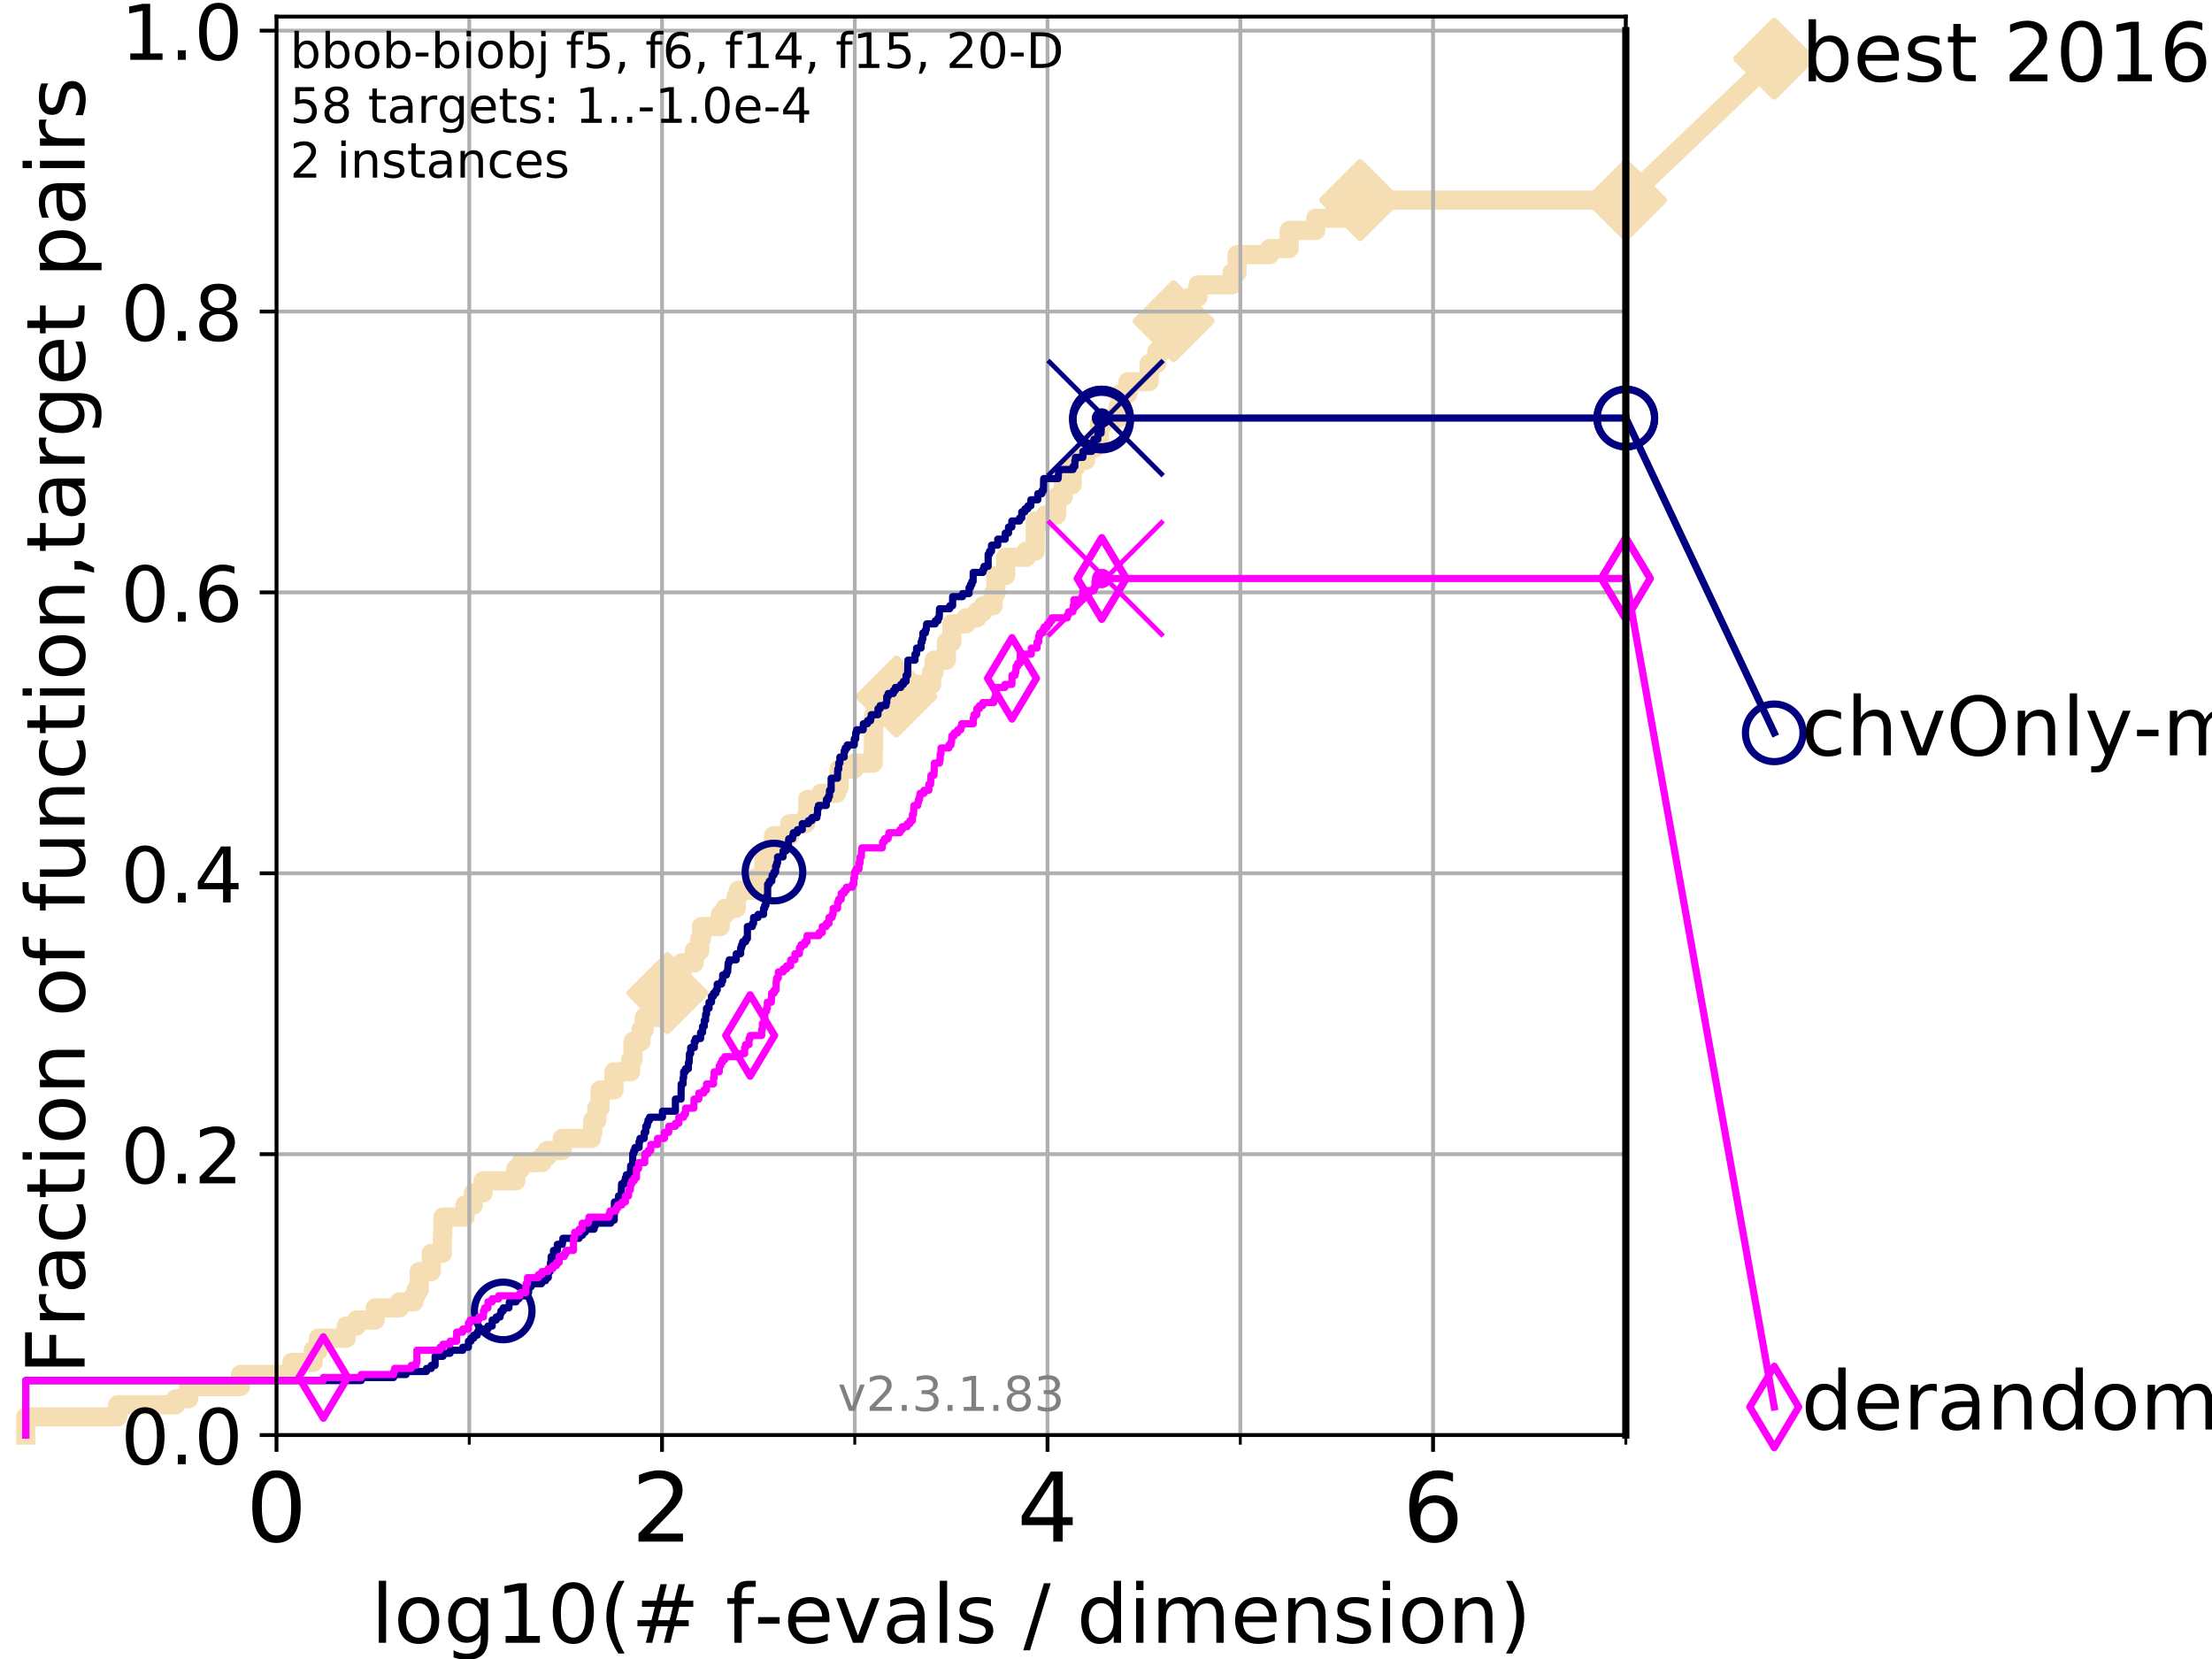 <?xml version="1.0" encoding="utf-8" standalone="no"?>
<!DOCTYPE svg PUBLIC "-//W3C//DTD SVG 1.1//EN"
  "http://www.w3.org/Graphics/SVG/1.1/DTD/svg11.dtd">
<!-- Created with matplotlib (https://matplotlib.org/) -->
<svg height="345.6pt" version="1.1" viewBox="0 0 460.8 345.6" width="460.8pt" xmlns="http://www.w3.org/2000/svg" xmlns:xlink="http://www.w3.org/1999/xlink">
 <defs>
  <style type="text/css">
*{stroke-linecap:butt;stroke-linejoin:round;}
  </style>
 </defs>
 <g id="figure_1">
  <g id="patch_1">
   <path d="M 0 345.6 
L 460.8 345.6 
L 460.8 0 
L 0 0 
z
" style="fill:#ffffff;"/>
  </g>
  <g id="axes_1">
   <g id="patch_2">
    <path d="M 57.6 298.944 
L 338.688 298.944 
L 338.688 3.456 
L 57.6 3.456 
z
" style="fill:#ffffff;"/>
   </g>
   <g id="line2d_1">
    <path d="M 5.357 298.944 
L 5.357 295.161 
L 24.516 295.161 
L 24.516 292.639 
L 36.604 292.639 
L 36.604 291.378 
L 39.292 291.378 
L 39.292 288.856 
L 50.087 288.856 
L 50.087 286.334 
L 60.78 286.334 
L 60.78 283.811 
L 65.243 283.811 
L 65.243 281.289 
L 66.333 281.289 
L 66.333 278.767 
L 72.125 278.767 
L 72.125 276.245 
L 74.263 276.245 
L 74.263 274.984 
L 78.155 274.984 
L 78.155 272.462 
L 83.239 272.462 
L 83.239 271.201 
L 86.183 271.201 
L 86.183 269.94 
L 86.684 269.94 
L 86.684 268.679 
L 87.33 268.679 
L 87.33 264.896 
L 89.836 264.896 
L 89.836 261.113 
L 92.147 261.113 
L 92.147 257.33 
L 92.267 257.33 
L 92.267 253.546 
L 96.861 253.546 
L 96.861 251.024 
L 98.606 251.024 
L 98.606 248.502 
L 100.642 248.502 
L 100.642 245.98 
L 107.465 245.98 
L 107.465 243.458 
L 108.484 243.458 
L 108.484 242.197 
L 112.914 242.197 
L 112.914 240.936 
L 113.977 240.936 
L 113.977 239.675 
L 117.145 239.675 
L 117.145 237.153 
L 123.233 237.153 
L 123.233 235.892 
L 123.474 235.892 
L 123.474 233.37 
L 124.331 233.37 
L 124.331 230.848 
L 125.002 230.848 
L 125.002 227.064 
L 127.892 227.064 
L 127.892 223.281 
L 131.364 223.281 
L 131.364 220.759 
L 131.864 220.759 
L 131.864 216.976 
L 133.544 216.976 
L 133.544 214.454 
L 134.214 214.454 
L 134.214 211.932 
L 138.753 211.932 
L 138.803 206.888 
L 139.042 206.888 
L 139.042 204.366 
L 142.045 204.366 
L 142.045 200.583 
L 144.624 200.583 
L 144.624 198.06 
L 145.788 198.06 
L 145.788 195.538 
L 146.145 195.538 
L 146.145 193.016 
L 150.051 193.016 
L 150.051 190.494 
L 151.015 190.494 
L 151.015 189.233 
L 153.373 189.233 
L 153.373 186.711 
L 153.82 186.711 
L 153.82 185.45 
L 157.364 185.45 
L 157.364 182.928 
L 159.124 182.928 
L 159.124 179.145 
L 160.535 179.145 
L 160.535 177.884 
L 161.135 177.884 
L 161.135 174.101 
L 164.488 174.101 
L 164.488 171.578 
L 167.853 171.578 
L 167.853 170.317 
L 168.26 170.317 
L 168.26 166.534 
L 171.03 166.534 
L 171.03 165.273 
L 174.281 165.273 
L 174.281 164.012 
L 174.783 164.012 
L 174.783 160.229 
L 177.941 160.229 
L 177.941 158.968 
L 181.909 158.968 
L 181.968 152.663 
L 182.023 152.663 
L 182.023 148.88 
L 186.725 148.88 
L 186.725 145.097 
L 189.999 145.097 
L 189.999 143.835 
L 190.917 143.835 
L 190.917 142.574 
L 194.069 142.574 
L 194.069 140.052 
L 194.595 140.052 
L 194.595 137.53 
L 197.145 137.53 
L 197.145 133.747 
L 198.293 133.747 
L 198.293 129.964 
L 201.214 129.964 
L 201.214 128.703 
L 203.509 128.703 
L 203.509 127.442 
L 204.813 127.442 
L 204.813 126.181 
L 206.901 126.181 
L 206.901 123.659 
L 207.448 123.659 
L 207.448 119.876 
L 209.509 119.876 
L 209.509 116.093 
L 213.761 116.093 
L 213.761 114.831 
L 215.641 114.831 
L 215.666 108.526 
L 217.809 108.526 
L 217.809 107.265 
L 220.123 107.265 
L 220.123 103.482 
L 221.493 103.482 
L 221.493 100.96 
L 223.364 100.96 
L 223.364 97.177 
L 224.143 97.177 
L 224.143 95.916 
L 226.147 95.916 
L 226.147 93.394 
L 227.983 93.394 
L 227.983 92.133 
L 229.038 92.133 
L 229.038 88.35 
L 229.8 88.35 
L 229.8 87.088 
L 232.976 87.088 
L 232.976 84.566 
L 233.324 84.566 
L 233.324 82.044 
L 234.977 82.044 
L 234.977 79.522 
L 239.403 79.522 
L 239.403 75.739 
L 240.968 75.739 
L 240.968 73.217 
L 241.99 73.217 
L 241.99 71.956 
L 243.344 71.956 
L 243.344 68.173 
L 244.494 68.173 
L 244.494 66.912 
L 247.747 66.912 
L 247.747 64.39 
L 247.874 64.39 
L 247.874 61.868 
L 249.571 61.868 
L 249.571 59.346 
L 256.667 59.346 
L 256.667 56.823 
L 257.697 56.823 
L 257.697 53.04 
L 264.485 53.04 
L 264.485 51.779 
L 268.561 51.779 
L 268.561 47.996 
L 274.093 47.996 
L 274.093 45.474 
L 283.351 45.474 
L 283.351 41.691 
L 338.688 41.691 
L 338.688 41.691 
" style="fill:none;stroke:#f5deb3;stroke-linecap:square;stroke-width:4;"/>
   </g>
   <g id="line2d_2">
    <defs>
     <path d="M 0 7.778 
L 7.778 0 
L 0 -7.778 
L -7.778 0 
z
" id="m8416496661" style="stroke:#f5deb3;stroke-linejoin:miter;stroke-width:1.5;"/>
    </defs>
    <g>
     <use style="fill:#f5deb3;stroke:#f5deb3;stroke-linejoin:miter;stroke-width:1.5;" x="139.042" xlink:href="#m8416496661" y="206.888"/>
     <use style="fill:#f5deb3;stroke:#f5deb3;stroke-linejoin:miter;stroke-width:1.5;" x="186.725" xlink:href="#m8416496661" y="145.097"/>
     <use style="fill:#f5deb3;stroke:#f5deb3;stroke-linejoin:miter;stroke-width:1.5;" x="244.494" xlink:href="#m8416496661" y="66.912"/>
     <use style="fill:#f5deb3;stroke:#f5deb3;stroke-linejoin:miter;stroke-width:1.5;" x="283.351" xlink:href="#m8416496661" y="41.691"/>
     <use style="fill:#f5deb3;stroke:#f5deb3;stroke-linejoin:miter;stroke-width:1.5;" x="338.688" xlink:href="#m8416496661" y="41.691"/>
    </g>
   </g>
   <g id="line2d_3">
    <path style="fill:none;stroke:#f5deb3;stroke-linecap:square;stroke-width:4;"/>
    <g/>
   </g>
   <g id="line2d_4">
    <path d="M 338.688 41.691 
L 369.608 12.233 
" style="fill:none;stroke:#f5deb3;stroke-linecap:square;stroke-width:4;"/>
    <g>
     <use style="fill:#f5deb3;stroke:#f5deb3;stroke-linejoin:miter;stroke-width:1.5;" x="338.688" xlink:href="#m8416496661" y="41.691"/>
     <use style="fill:#f5deb3;stroke:#f5deb3;stroke-linejoin:miter;stroke-width:1.5;" x="369.608" xlink:href="#m8416496661" y="12.233"/>
    </g>
   </g>
   <g id="matplotlib.axis_1">
    <g id="xtick_1">
     <g id="line2d_5">
      <path clip-path="url(#p56dad89268)" d="M 57.6 298.944 
L 57.6 3.456 
" style="fill:none;stroke:#b0b0b0;stroke-linecap:square;stroke-width:0.8;"/>
     </g>
     <g id="line2d_6">
      <defs>
       <path d="M 0 0 
L 0 3.5 
" id="mfefce6c65c" style="stroke:#000000;stroke-width:0.8;"/>
      </defs>
      <g>
       <use style="stroke:#000000;stroke-width:0.8;" x="57.6" xlink:href="#mfefce6c65c" y="298.944"/>
      </g>
     </g>
     <g id="text_1">
      <!-- 0 -->
      <defs>
       <path d="M 31.781 66.406 
Q 24.172 66.406 20.328 58.906 
Q 16.5 51.422 16.5 36.375 
Q 16.5 21.391 20.328 13.891 
Q 24.172 6.391 31.781 6.391 
Q 39.453 6.391 43.281 13.891 
Q 47.125 21.391 47.125 36.375 
Q 47.125 51.422 43.281 58.906 
Q 39.453 66.406 31.781 66.406 
z
M 31.781 74.219 
Q 44.047 74.219 50.516 64.516 
Q 56.984 54.828 56.984 36.375 
Q 56.984 17.969 50.516 8.266 
Q 44.047 -1.422 31.781 -1.422 
Q 19.531 -1.422 13.062 8.266 
Q 6.594 17.969 6.594 36.375 
Q 6.594 54.828 13.062 64.516 
Q 19.531 74.219 31.781 74.219 
z
" id="DejaVuSans-48"/>
      </defs>
      <g transform="translate(51.237 321.141)scale(0.2 -0.2)">
       <use xlink:href="#DejaVuSans-48"/>
      </g>
     </g>
    </g>
    <g id="xtick_2">
     <g id="line2d_7">
      <path clip-path="url(#p56dad89268)" d="M 137.911 298.944 
L 137.911 3.456 
" style="fill:none;stroke:#b0b0b0;stroke-linecap:square;stroke-width:0.8;"/>
     </g>
     <g id="line2d_8">
      <g>
       <use style="stroke:#000000;stroke-width:0.8;" x="137.911" xlink:href="#mfefce6c65c" y="298.944"/>
      </g>
     </g>
     <g id="text_2">
      <!-- 2 -->
      <defs>
       <path d="M 19.188 8.297 
L 53.609 8.297 
L 53.609 0 
L 7.328 0 
L 7.328 8.297 
Q 12.938 14.109 22.625 23.891 
Q 32.328 33.688 34.812 36.531 
Q 39.547 41.844 41.422 45.531 
Q 43.312 49.219 43.312 52.781 
Q 43.312 58.594 39.234 62.25 
Q 35.156 65.922 28.609 65.922 
Q 23.969 65.922 18.812 64.312 
Q 13.672 62.703 7.812 59.422 
L 7.812 69.391 
Q 13.766 71.781 18.938 73 
Q 24.125 74.219 28.422 74.219 
Q 39.75 74.219 46.484 68.547 
Q 53.219 62.891 53.219 53.422 
Q 53.219 48.922 51.531 44.891 
Q 49.859 40.875 45.406 35.406 
Q 44.188 33.984 37.641 27.219 
Q 31.109 20.453 19.188 8.297 
z
" id="DejaVuSans-50"/>
      </defs>
      <g transform="translate(131.548 321.141)scale(0.2 -0.2)">
       <use xlink:href="#DejaVuSans-50"/>
      </g>
     </g>
    </g>
    <g id="xtick_3">
     <g id="line2d_9">
      <path clip-path="url(#p56dad89268)" d="M 218.222 298.944 
L 218.222 3.456 
" style="fill:none;stroke:#b0b0b0;stroke-linecap:square;stroke-width:0.8;"/>
     </g>
     <g id="line2d_10">
      <g>
       <use style="stroke:#000000;stroke-width:0.8;" x="218.222" xlink:href="#mfefce6c65c" y="298.944"/>
      </g>
     </g>
     <g id="text_3">
      <!-- 4 -->
      <defs>
       <path d="M 37.797 64.312 
L 12.891 25.391 
L 37.797 25.391 
z
M 35.203 72.906 
L 47.609 72.906 
L 47.609 25.391 
L 58.016 25.391 
L 58.016 17.188 
L 47.609 17.188 
L 47.609 0 
L 37.797 0 
L 37.797 17.188 
L 4.891 17.188 
L 4.891 26.703 
z
" id="DejaVuSans-52"/>
      </defs>
      <g transform="translate(211.859 321.141)scale(0.2 -0.2)">
       <use xlink:href="#DejaVuSans-52"/>
      </g>
     </g>
    </g>
    <g id="xtick_4">
     <g id="line2d_11">
      <path clip-path="url(#p56dad89268)" d="M 298.533 298.944 
L 298.533 3.456 
" style="fill:none;stroke:#b0b0b0;stroke-linecap:square;stroke-width:0.8;"/>
     </g>
     <g id="line2d_12">
      <g>
       <use style="stroke:#000000;stroke-width:0.8;" x="298.533" xlink:href="#mfefce6c65c" y="298.944"/>
      </g>
     </g>
     <g id="text_4">
      <!-- 6 -->
      <defs>
       <path d="M 33.016 40.375 
Q 26.375 40.375 22.484 35.828 
Q 18.609 31.297 18.609 23.391 
Q 18.609 15.531 22.484 10.953 
Q 26.375 6.391 33.016 6.391 
Q 39.656 6.391 43.531 10.953 
Q 47.406 15.531 47.406 23.391 
Q 47.406 31.297 43.531 35.828 
Q 39.656 40.375 33.016 40.375 
z
M 52.594 71.297 
L 52.594 62.312 
Q 48.875 64.062 45.094 64.984 
Q 41.312 65.922 37.594 65.922 
Q 27.828 65.922 22.672 59.328 
Q 17.531 52.734 16.797 39.406 
Q 19.672 43.656 24.016 45.922 
Q 28.375 48.188 33.594 48.188 
Q 44.578 48.188 50.953 41.516 
Q 57.328 34.859 57.328 23.391 
Q 57.328 12.156 50.688 5.359 
Q 44.047 -1.422 33.016 -1.422 
Q 20.359 -1.422 13.672 8.266 
Q 6.984 17.969 6.984 36.375 
Q 6.984 53.656 15.188 63.938 
Q 23.391 74.219 37.203 74.219 
Q 40.922 74.219 44.703 73.484 
Q 48.484 72.75 52.594 71.297 
z
" id="DejaVuSans-54"/>
      </defs>
      <g transform="translate(292.17 321.141)scale(0.2 -0.2)">
       <use xlink:href="#DejaVuSans-54"/>
      </g>
     </g>
    </g>
    <g id="xtick_5">
     <g id="line2d_13">
      <path clip-path="url(#p56dad89268)" d="M 97.755 298.944 
L 97.755 3.456 
" style="fill:none;stroke:#b0b0b0;stroke-linecap:square;stroke-width:0.8;"/>
     </g>
     <g id="line2d_14">
      <defs>
       <path d="M 0 0 
L 0 2 
" id="m10be87febd" style="stroke:#000000;stroke-width:0.6;"/>
      </defs>
      <g>
       <use style="stroke:#000000;stroke-width:0.6;" x="97.755" xlink:href="#m10be87febd" y="298.944"/>
      </g>
     </g>
    </g>
    <g id="xtick_6">
     <g id="line2d_15">
      <path clip-path="url(#p56dad89268)" d="M 178.066 298.944 
L 178.066 3.456 
" style="fill:none;stroke:#b0b0b0;stroke-linecap:square;stroke-width:0.8;"/>
     </g>
     <g id="line2d_16">
      <g>
       <use style="stroke:#000000;stroke-width:0.6;" x="178.066" xlink:href="#m10be87febd" y="298.944"/>
      </g>
     </g>
    </g>
    <g id="xtick_7">
     <g id="line2d_17">
      <path clip-path="url(#p56dad89268)" d="M 258.377 298.944 
L 258.377 3.456 
" style="fill:none;stroke:#b0b0b0;stroke-linecap:square;stroke-width:0.8;"/>
     </g>
     <g id="line2d_18">
      <g>
       <use style="stroke:#000000;stroke-width:0.6;" x="258.377" xlink:href="#m10be87febd" y="298.944"/>
      </g>
     </g>
    </g>
    <g id="xtick_8">
     <g id="line2d_19">
      <path clip-path="url(#p56dad89268)" d="M 338.688 298.944 
L 338.688 3.456 
" style="fill:none;stroke:#b0b0b0;stroke-linecap:square;stroke-width:0.8;"/>
     </g>
     <g id="line2d_20">
      <g>
       <use style="stroke:#000000;stroke-width:0.6;" x="338.688" xlink:href="#m10be87febd" y="298.944"/>
      </g>
     </g>
    </g>
    <g id="text_5">
     <!-- log10(# f-evals / dimension) -->
     <defs>
      <path d="M 9.422 75.984 
L 18.406 75.984 
L 18.406 0 
L 9.422 0 
z
" id="DejaVuSans-108"/>
      <path d="M 30.609 48.391 
Q 23.391 48.391 19.188 42.75 
Q 14.984 37.109 14.984 27.297 
Q 14.984 17.484 19.156 11.844 
Q 23.344 6.203 30.609 6.203 
Q 37.797 6.203 41.984 11.859 
Q 46.188 17.531 46.188 27.297 
Q 46.188 37.016 41.984 42.703 
Q 37.797 48.391 30.609 48.391 
z
M 30.609 56 
Q 42.328 56 49.016 48.375 
Q 55.719 40.766 55.719 27.297 
Q 55.719 13.875 49.016 6.219 
Q 42.328 -1.422 30.609 -1.422 
Q 18.844 -1.422 12.172 6.219 
Q 5.516 13.875 5.516 27.297 
Q 5.516 40.766 12.172 48.375 
Q 18.844 56 30.609 56 
z
" id="DejaVuSans-111"/>
      <path d="M 45.406 27.984 
Q 45.406 37.75 41.375 43.109 
Q 37.359 48.484 30.078 48.484 
Q 22.859 48.484 18.828 43.109 
Q 14.797 37.75 14.797 27.984 
Q 14.797 18.266 18.828 12.891 
Q 22.859 7.516 30.078 7.516 
Q 37.359 7.516 41.375 12.891 
Q 45.406 18.266 45.406 27.984 
z
M 54.391 6.781 
Q 54.391 -7.172 48.188 -13.984 
Q 42 -20.797 29.203 -20.797 
Q 24.469 -20.797 20.266 -20.094 
Q 16.062 -19.391 12.109 -17.922 
L 12.109 -9.188 
Q 16.062 -11.328 19.922 -12.344 
Q 23.781 -13.375 27.781 -13.375 
Q 36.625 -13.375 41.016 -8.766 
Q 45.406 -4.156 45.406 5.172 
L 45.406 9.625 
Q 42.625 4.781 38.281 2.391 
Q 33.938 0 27.875 0 
Q 17.828 0 11.672 7.656 
Q 5.516 15.328 5.516 27.984 
Q 5.516 40.672 11.672 48.328 
Q 17.828 56 27.875 56 
Q 33.938 56 38.281 53.609 
Q 42.625 51.219 45.406 46.391 
L 45.406 54.688 
L 54.391 54.688 
z
" id="DejaVuSans-103"/>
      <path d="M 12.406 8.297 
L 28.516 8.297 
L 28.516 63.922 
L 10.984 60.406 
L 10.984 69.391 
L 28.422 72.906 
L 38.281 72.906 
L 38.281 8.297 
L 54.391 8.297 
L 54.391 0 
L 12.406 0 
z
" id="DejaVuSans-49"/>
      <path d="M 31 75.875 
Q 24.469 64.656 21.281 53.656 
Q 18.109 42.672 18.109 31.391 
Q 18.109 20.125 21.312 9.062 
Q 24.516 -2 31 -13.188 
L 23.188 -13.188 
Q 15.875 -1.703 12.234 9.375 
Q 8.594 20.453 8.594 31.391 
Q 8.594 42.281 12.203 53.312 
Q 15.828 64.359 23.188 75.875 
z
" id="DejaVuSans-40"/>
      <path d="M 51.125 44 
L 36.922 44 
L 32.812 27.688 
L 47.125 27.688 
z
M 43.797 71.781 
L 38.719 51.516 
L 52.984 51.516 
L 58.109 71.781 
L 65.922 71.781 
L 60.891 51.516 
L 76.125 51.516 
L 76.125 44 
L 58.984 44 
L 54.984 27.688 
L 70.516 27.688 
L 70.516 20.219 
L 53.078 20.219 
L 48 0 
L 40.188 0 
L 45.219 20.219 
L 30.906 20.219 
L 25.875 0 
L 18.016 0 
L 23.094 20.219 
L 7.719 20.219 
L 7.719 27.688 
L 24.906 27.688 
L 29 44 
L 13.281 44 
L 13.281 51.516 
L 30.906 51.516 
L 35.891 71.781 
z
" id="DejaVuSans-35"/>
      <path id="DejaVuSans-32"/>
      <path d="M 37.109 75.984 
L 37.109 68.5 
L 28.516 68.5 
Q 23.688 68.5 21.797 66.547 
Q 19.922 64.594 19.922 59.516 
L 19.922 54.688 
L 34.719 54.688 
L 34.719 47.703 
L 19.922 47.703 
L 19.922 0 
L 10.891 0 
L 10.891 47.703 
L 2.297 47.703 
L 2.297 54.688 
L 10.891 54.688 
L 10.891 58.5 
Q 10.891 67.625 15.141 71.797 
Q 19.391 75.984 28.609 75.984 
z
" id="DejaVuSans-102"/>
      <path d="M 4.891 31.391 
L 31.203 31.391 
L 31.203 23.391 
L 4.891 23.391 
z
" id="DejaVuSans-45"/>
      <path d="M 56.203 29.594 
L 56.203 25.203 
L 14.891 25.203 
Q 15.484 15.922 20.484 11.062 
Q 25.484 6.203 34.422 6.203 
Q 39.594 6.203 44.453 7.469 
Q 49.312 8.734 54.109 11.281 
L 54.109 2.781 
Q 49.266 0.734 44.188 -0.344 
Q 39.109 -1.422 33.891 -1.422 
Q 20.797 -1.422 13.156 6.188 
Q 5.516 13.812 5.516 26.812 
Q 5.516 40.234 12.766 48.109 
Q 20.016 56 32.328 56 
Q 43.359 56 49.781 48.891 
Q 56.203 41.797 56.203 29.594 
z
M 47.219 32.234 
Q 47.125 39.594 43.094 43.984 
Q 39.062 48.391 32.422 48.391 
Q 24.906 48.391 20.391 44.141 
Q 15.875 39.891 15.188 32.172 
z
" id="DejaVuSans-101"/>
      <path d="M 2.984 54.688 
L 12.5 54.688 
L 29.594 8.797 
L 46.688 54.688 
L 56.203 54.688 
L 35.688 0 
L 23.484 0 
z
" id="DejaVuSans-118"/>
      <path d="M 34.281 27.484 
Q 23.391 27.484 19.188 25 
Q 14.984 22.516 14.984 16.5 
Q 14.984 11.719 18.141 8.906 
Q 21.297 6.109 26.703 6.109 
Q 34.188 6.109 38.703 11.406 
Q 43.219 16.703 43.219 25.484 
L 43.219 27.484 
z
M 52.203 31.203 
L 52.203 0 
L 43.219 0 
L 43.219 8.297 
Q 40.141 3.328 35.547 0.953 
Q 30.953 -1.422 24.312 -1.422 
Q 15.922 -1.422 10.953 3.297 
Q 6 8.016 6 15.922 
Q 6 25.141 12.172 29.828 
Q 18.359 34.516 30.609 34.516 
L 43.219 34.516 
L 43.219 35.406 
Q 43.219 41.609 39.141 45 
Q 35.062 48.391 27.688 48.391 
Q 23 48.391 18.547 47.266 
Q 14.109 46.141 10.016 43.891 
L 10.016 52.203 
Q 14.938 54.109 19.578 55.047 
Q 24.219 56 28.609 56 
Q 40.484 56 46.344 49.844 
Q 52.203 43.703 52.203 31.203 
z
" id="DejaVuSans-97"/>
      <path d="M 44.281 53.078 
L 44.281 44.578 
Q 40.484 46.531 36.375 47.5 
Q 32.281 48.484 27.875 48.484 
Q 21.188 48.484 17.844 46.438 
Q 14.5 44.391 14.5 40.281 
Q 14.5 37.156 16.891 35.375 
Q 19.281 33.594 26.516 31.984 
L 29.594 31.297 
Q 39.156 29.25 43.188 25.516 
Q 47.219 21.781 47.219 15.094 
Q 47.219 7.469 41.188 3.016 
Q 35.156 -1.422 24.609 -1.422 
Q 20.219 -1.422 15.453 -0.562 
Q 10.688 0.297 5.422 2 
L 5.422 11.281 
Q 10.406 8.688 15.234 7.391 
Q 20.062 6.109 24.812 6.109 
Q 31.156 6.109 34.562 8.281 
Q 37.984 10.453 37.984 14.406 
Q 37.984 18.062 35.516 20.016 
Q 33.062 21.969 24.703 23.781 
L 21.578 24.516 
Q 13.234 26.266 9.516 29.906 
Q 5.812 33.547 5.812 39.891 
Q 5.812 47.609 11.281 51.797 
Q 16.75 56 26.812 56 
Q 31.781 56 36.172 55.266 
Q 40.578 54.547 44.281 53.078 
z
" id="DejaVuSans-115"/>
      <path d="M 25.391 72.906 
L 33.688 72.906 
L 8.297 -9.281 
L 0 -9.281 
z
" id="DejaVuSans-47"/>
      <path d="M 45.406 46.391 
L 45.406 75.984 
L 54.391 75.984 
L 54.391 0 
L 45.406 0 
L 45.406 8.203 
Q 42.578 3.328 38.25 0.953 
Q 33.938 -1.422 27.875 -1.422 
Q 17.969 -1.422 11.734 6.484 
Q 5.516 14.406 5.516 27.297 
Q 5.516 40.188 11.734 48.094 
Q 17.969 56 27.875 56 
Q 33.938 56 38.25 53.625 
Q 42.578 51.266 45.406 46.391 
z
M 14.797 27.297 
Q 14.797 17.391 18.875 11.75 
Q 22.953 6.109 30.078 6.109 
Q 37.203 6.109 41.297 11.75 
Q 45.406 17.391 45.406 27.297 
Q 45.406 37.203 41.297 42.844 
Q 37.203 48.484 30.078 48.484 
Q 22.953 48.484 18.875 42.844 
Q 14.797 37.203 14.797 27.297 
z
" id="DejaVuSans-100"/>
      <path d="M 9.422 54.688 
L 18.406 54.688 
L 18.406 0 
L 9.422 0 
z
M 9.422 75.984 
L 18.406 75.984 
L 18.406 64.594 
L 9.422 64.594 
z
" id="DejaVuSans-105"/>
      <path d="M 52 44.188 
Q 55.375 50.25 60.062 53.125 
Q 64.75 56 71.094 56 
Q 79.641 56 84.281 50.016 
Q 88.922 44.047 88.922 33.016 
L 88.922 0 
L 79.891 0 
L 79.891 32.719 
Q 79.891 40.578 77.094 44.375 
Q 74.312 48.188 68.609 48.188 
Q 61.625 48.188 57.562 43.547 
Q 53.516 38.922 53.516 30.906 
L 53.516 0 
L 44.484 0 
L 44.484 32.719 
Q 44.484 40.625 41.703 44.406 
Q 38.922 48.188 33.109 48.188 
Q 26.219 48.188 22.156 43.531 
Q 18.109 38.875 18.109 30.906 
L 18.109 0 
L 9.078 0 
L 9.078 54.688 
L 18.109 54.688 
L 18.109 46.188 
Q 21.188 51.219 25.484 53.609 
Q 29.781 56 35.688 56 
Q 41.656 56 45.828 52.969 
Q 50 49.953 52 44.188 
z
" id="DejaVuSans-109"/>
      <path d="M 54.891 33.016 
L 54.891 0 
L 45.906 0 
L 45.906 32.719 
Q 45.906 40.484 42.875 44.328 
Q 39.844 48.188 33.797 48.188 
Q 26.516 48.188 22.312 43.547 
Q 18.109 38.922 18.109 30.906 
L 18.109 0 
L 9.078 0 
L 9.078 54.688 
L 18.109 54.688 
L 18.109 46.188 
Q 21.344 51.125 25.703 53.562 
Q 30.078 56 35.797 56 
Q 45.219 56 50.047 50.172 
Q 54.891 44.344 54.891 33.016 
z
" id="DejaVuSans-110"/>
      <path d="M 8.016 75.875 
L 15.828 75.875 
Q 23.141 64.359 26.781 53.312 
Q 30.422 42.281 30.422 31.391 
Q 30.422 20.453 26.781 9.375 
Q 23.141 -1.703 15.828 -13.188 
L 8.016 -13.188 
Q 14.5 -2 17.703 9.062 
Q 20.906 20.125 20.906 31.391 
Q 20.906 42.672 17.703 53.656 
Q 14.5 64.656 8.016 75.875 
z
" id="DejaVuSans-41"/>
     </defs>
     <g transform="translate(77.303 342.218)scale(0.17 -0.17)">
      <use xlink:href="#DejaVuSans-108"/>
      <use x="27.783" xlink:href="#DejaVuSans-111"/>
      <use x="88.965" xlink:href="#DejaVuSans-103"/>
      <use x="152.441" xlink:href="#DejaVuSans-49"/>
      <use x="216.064" xlink:href="#DejaVuSans-48"/>
      <use x="279.688" xlink:href="#DejaVuSans-40"/>
      <use x="318.701" xlink:href="#DejaVuSans-35"/>
      <use x="402.49" xlink:href="#DejaVuSans-32"/>
      <use x="434.277" xlink:href="#DejaVuSans-102"/>
      <use x="469.404" xlink:href="#DejaVuSans-45"/>
      <use x="505.488" xlink:href="#DejaVuSans-101"/>
      <use x="567.012" xlink:href="#DejaVuSans-118"/>
      <use x="626.191" xlink:href="#DejaVuSans-97"/>
      <use x="687.471" xlink:href="#DejaVuSans-108"/>
      <use x="715.254" xlink:href="#DejaVuSans-115"/>
      <use x="767.354" xlink:href="#DejaVuSans-32"/>
      <use x="799.141" xlink:href="#DejaVuSans-47"/>
      <use x="832.832" xlink:href="#DejaVuSans-32"/>
      <use x="864.619" xlink:href="#DejaVuSans-100"/>
      <use x="928.096" xlink:href="#DejaVuSans-105"/>
      <use x="955.879" xlink:href="#DejaVuSans-109"/>
      <use x="1053.291" xlink:href="#DejaVuSans-101"/>
      <use x="1114.814" xlink:href="#DejaVuSans-110"/>
      <use x="1178.193" xlink:href="#DejaVuSans-115"/>
      <use x="1230.293" xlink:href="#DejaVuSans-105"/>
      <use x="1258.076" xlink:href="#DejaVuSans-111"/>
      <use x="1319.258" xlink:href="#DejaVuSans-110"/>
      <use x="1382.637" xlink:href="#DejaVuSans-41"/>
     </g>
    </g>
   </g>
   <g id="matplotlib.axis_2">
    <g id="ytick_1">
     <g id="line2d_21">
      <path clip-path="url(#p56dad89268)" d="M 57.6 298.944 
L 338.688 298.944 
" style="fill:none;stroke:#b0b0b0;stroke-linecap:square;stroke-width:0.8;"/>
     </g>
     <g id="line2d_22">
      <defs>
       <path d="M 0 0 
L -3.5 0 
" id="m8361da80d6" style="stroke:#000000;stroke-width:0.8;"/>
      </defs>
      <g>
       <use style="stroke:#000000;stroke-width:0.8;" x="57.6" xlink:href="#m8361da80d6" y="298.944"/>
      </g>
     </g>
     <g id="text_6">
      <!-- 0.0 -->
      <defs>
       <path d="M 10.688 12.406 
L 21 12.406 
L 21 0 
L 10.688 0 
z
" id="DejaVuSans-46"/>
      </defs>
      <g transform="translate(25.155 305.023)scale(0.16 -0.16)">
       <use xlink:href="#DejaVuSans-48"/>
       <use x="63.623" xlink:href="#DejaVuSans-46"/>
       <use x="95.41" xlink:href="#DejaVuSans-48"/>
      </g>
     </g>
    </g>
    <g id="ytick_2">
     <g id="line2d_23">
      <path clip-path="url(#p56dad89268)" d="M 57.6 240.432 
L 338.688 240.432 
" style="fill:none;stroke:#b0b0b0;stroke-linecap:square;stroke-width:0.8;"/>
     </g>
     <g id="line2d_24">
      <g>
       <use style="stroke:#000000;stroke-width:0.8;" x="57.6" xlink:href="#m8361da80d6" y="240.432"/>
      </g>
     </g>
     <g id="text_7">
      <!-- 0.2 -->
      <g transform="translate(25.155 246.51)scale(0.16 -0.16)">
       <use xlink:href="#DejaVuSans-48"/>
       <use x="63.623" xlink:href="#DejaVuSans-46"/>
       <use x="95.41" xlink:href="#DejaVuSans-50"/>
      </g>
     </g>
    </g>
    <g id="ytick_3">
     <g id="line2d_25">
      <path clip-path="url(#p56dad89268)" d="M 57.6 181.919 
L 338.688 181.919 
" style="fill:none;stroke:#b0b0b0;stroke-linecap:square;stroke-width:0.8;"/>
     </g>
     <g id="line2d_26">
      <g>
       <use style="stroke:#000000;stroke-width:0.8;" x="57.6" xlink:href="#m8361da80d6" y="181.919"/>
      </g>
     </g>
     <g id="text_8">
      <!-- 0.4 -->
      <g transform="translate(25.155 187.998)scale(0.16 -0.16)">
       <use xlink:href="#DejaVuSans-48"/>
       <use x="63.623" xlink:href="#DejaVuSans-46"/>
       <use x="95.41" xlink:href="#DejaVuSans-52"/>
      </g>
     </g>
    </g>
    <g id="ytick_4">
     <g id="line2d_27">
      <path clip-path="url(#p56dad89268)" d="M 57.6 123.407 
L 338.688 123.407 
" style="fill:none;stroke:#b0b0b0;stroke-linecap:square;stroke-width:0.8;"/>
     </g>
     <g id="line2d_28">
      <g>
       <use style="stroke:#000000;stroke-width:0.8;" x="57.6" xlink:href="#m8361da80d6" y="123.407"/>
      </g>
     </g>
     <g id="text_9">
      <!-- 0.6 -->
      <g transform="translate(25.155 129.485)scale(0.16 -0.16)">
       <use xlink:href="#DejaVuSans-48"/>
       <use x="63.623" xlink:href="#DejaVuSans-46"/>
       <use x="95.41" xlink:href="#DejaVuSans-54"/>
      </g>
     </g>
    </g>
    <g id="ytick_5">
     <g id="line2d_29">
      <path clip-path="url(#p56dad89268)" d="M 57.6 64.894 
L 338.688 64.894 
" style="fill:none;stroke:#b0b0b0;stroke-linecap:square;stroke-width:0.8;"/>
     </g>
     <g id="line2d_30">
      <g>
       <use style="stroke:#000000;stroke-width:0.8;" x="57.6" xlink:href="#m8361da80d6" y="64.894"/>
      </g>
     </g>
     <g id="text_10">
      <!-- 0.8 -->
      <defs>
       <path d="M 31.781 34.625 
Q 24.75 34.625 20.719 30.859 
Q 16.703 27.094 16.703 20.516 
Q 16.703 13.922 20.719 10.156 
Q 24.75 6.391 31.781 6.391 
Q 38.812 6.391 42.859 10.172 
Q 46.922 13.969 46.922 20.516 
Q 46.922 27.094 42.891 30.859 
Q 38.875 34.625 31.781 34.625 
z
M 21.922 38.812 
Q 15.578 40.375 12.031 44.719 
Q 8.5 49.078 8.5 55.328 
Q 8.5 64.062 14.719 69.141 
Q 20.953 74.219 31.781 74.219 
Q 42.672 74.219 48.875 69.141 
Q 55.078 64.062 55.078 55.328 
Q 55.078 49.078 51.531 44.719 
Q 48 40.375 41.703 38.812 
Q 48.828 37.156 52.797 32.312 
Q 56.781 27.484 56.781 20.516 
Q 56.781 9.906 50.312 4.234 
Q 43.844 -1.422 31.781 -1.422 
Q 19.734 -1.422 13.25 4.234 
Q 6.781 9.906 6.781 20.516 
Q 6.781 27.484 10.781 32.312 
Q 14.797 37.156 21.922 38.812 
z
M 18.312 54.391 
Q 18.312 48.734 21.844 45.562 
Q 25.391 42.391 31.781 42.391 
Q 38.141 42.391 41.719 45.562 
Q 45.312 48.734 45.312 54.391 
Q 45.312 60.062 41.719 63.234 
Q 38.141 66.406 31.781 66.406 
Q 25.391 66.406 21.844 63.234 
Q 18.312 60.062 18.312 54.391 
z
" id="DejaVuSans-56"/>
      </defs>
      <g transform="translate(25.155 70.973)scale(0.16 -0.16)">
       <use xlink:href="#DejaVuSans-48"/>
       <use x="63.623" xlink:href="#DejaVuSans-46"/>
       <use x="95.41" xlink:href="#DejaVuSans-56"/>
      </g>
     </g>
    </g>
    <g id="ytick_6">
     <g id="line2d_31">
      <path clip-path="url(#p56dad89268)" d="M 57.6 6.382 
L 338.688 6.382 
" style="fill:none;stroke:#b0b0b0;stroke-linecap:square;stroke-width:0.8;"/>
     </g>
     <g id="line2d_32">
      <g>
       <use style="stroke:#000000;stroke-width:0.8;" x="57.6" xlink:href="#m8361da80d6" y="6.382"/>
      </g>
     </g>
     <g id="text_11">
      <!-- 1.0 -->
      <g transform="translate(25.155 12.46)scale(0.16 -0.16)">
       <use xlink:href="#DejaVuSans-49"/>
       <use x="63.623" xlink:href="#DejaVuSans-46"/>
       <use x="95.41" xlink:href="#DejaVuSans-48"/>
      </g>
     </g>
    </g>
    <g id="text_12">
     <!-- Fraction of function,target pairs -->
     <defs>
      <path d="M 9.812 72.906 
L 51.703 72.906 
L 51.703 64.594 
L 19.672 64.594 
L 19.672 43.109 
L 48.578 43.109 
L 48.578 34.812 
L 19.672 34.812 
L 19.672 0 
L 9.812 0 
z
" id="DejaVuSans-70"/>
      <path d="M 41.109 46.297 
Q 39.594 47.172 37.812 47.578 
Q 36.031 48 33.891 48 
Q 26.266 48 22.188 43.047 
Q 18.109 38.094 18.109 28.812 
L 18.109 0 
L 9.078 0 
L 9.078 54.688 
L 18.109 54.688 
L 18.109 46.188 
Q 20.953 51.172 25.484 53.578 
Q 30.031 56 36.531 56 
Q 37.453 56 38.578 55.875 
Q 39.703 55.766 41.062 55.516 
z
" id="DejaVuSans-114"/>
      <path d="M 48.781 52.594 
L 48.781 44.188 
Q 44.969 46.297 41.141 47.344 
Q 37.312 48.391 33.406 48.391 
Q 24.656 48.391 19.812 42.844 
Q 14.984 37.312 14.984 27.297 
Q 14.984 17.281 19.812 11.734 
Q 24.656 6.203 33.406 6.203 
Q 37.312 6.203 41.141 7.25 
Q 44.969 8.297 48.781 10.406 
L 48.781 2.094 
Q 45.016 0.344 40.984 -0.531 
Q 36.969 -1.422 32.422 -1.422 
Q 20.062 -1.422 12.781 6.344 
Q 5.516 14.109 5.516 27.297 
Q 5.516 40.672 12.859 48.328 
Q 20.219 56 33.016 56 
Q 37.156 56 41.109 55.141 
Q 45.062 54.297 48.781 52.594 
z
" id="DejaVuSans-99"/>
      <path d="M 18.312 70.219 
L 18.312 54.688 
L 36.812 54.688 
L 36.812 47.703 
L 18.312 47.703 
L 18.312 18.016 
Q 18.312 11.328 20.141 9.422 
Q 21.969 7.516 27.594 7.516 
L 36.812 7.516 
L 36.812 0 
L 27.594 0 
Q 17.188 0 13.234 3.875 
Q 9.281 7.766 9.281 18.016 
L 9.281 47.703 
L 2.688 47.703 
L 2.688 54.688 
L 9.281 54.688 
L 9.281 70.219 
z
" id="DejaVuSans-116"/>
      <path d="M 8.5 21.578 
L 8.5 54.688 
L 17.484 54.688 
L 17.484 21.922 
Q 17.484 14.156 20.5 10.266 
Q 23.531 6.391 29.594 6.391 
Q 36.859 6.391 41.078 11.031 
Q 45.312 15.672 45.312 23.688 
L 45.312 54.688 
L 54.297 54.688 
L 54.297 0 
L 45.312 0 
L 45.312 8.406 
Q 42.047 3.422 37.719 1 
Q 33.406 -1.422 27.688 -1.422 
Q 18.266 -1.422 13.375 4.438 
Q 8.5 10.297 8.5 21.578 
z
M 31.109 56 
z
" id="DejaVuSans-117"/>
      <path d="M 11.719 12.406 
L 22.016 12.406 
L 22.016 4 
L 14.016 -11.625 
L 7.719 -11.625 
L 11.719 4 
z
" id="DejaVuSans-44"/>
      <path d="M 18.109 8.203 
L 18.109 -20.797 
L 9.078 -20.797 
L 9.078 54.688 
L 18.109 54.688 
L 18.109 46.391 
Q 20.953 51.266 25.266 53.625 
Q 29.594 56 35.594 56 
Q 45.562 56 51.781 48.094 
Q 58.016 40.188 58.016 27.297 
Q 58.016 14.406 51.781 6.484 
Q 45.562 -1.422 35.594 -1.422 
Q 29.594 -1.422 25.266 0.953 
Q 20.953 3.328 18.109 8.203 
z
M 48.688 27.297 
Q 48.688 37.203 44.609 42.844 
Q 40.531 48.484 33.406 48.484 
Q 26.266 48.484 22.188 42.844 
Q 18.109 37.203 18.109 27.297 
Q 18.109 17.391 22.188 11.75 
Q 26.266 6.109 33.406 6.109 
Q 40.531 6.109 44.609 11.75 
Q 48.688 17.391 48.688 27.297 
z
" id="DejaVuSans-112"/>
     </defs>
     <g transform="translate(17.62 286.339)rotate(-90)scale(0.17 -0.17)">
      <use xlink:href="#DejaVuSans-70"/>
      <use x="57.41" xlink:href="#DejaVuSans-114"/>
      <use x="98.523" xlink:href="#DejaVuSans-97"/>
      <use x="159.803" xlink:href="#DejaVuSans-99"/>
      <use x="214.783" xlink:href="#DejaVuSans-116"/>
      <use x="253.992" xlink:href="#DejaVuSans-105"/>
      <use x="281.775" xlink:href="#DejaVuSans-111"/>
      <use x="342.957" xlink:href="#DejaVuSans-110"/>
      <use x="406.336" xlink:href="#DejaVuSans-32"/>
      <use x="438.123" xlink:href="#DejaVuSans-111"/>
      <use x="499.305" xlink:href="#DejaVuSans-102"/>
      <use x="534.51" xlink:href="#DejaVuSans-32"/>
      <use x="566.297" xlink:href="#DejaVuSans-102"/>
      <use x="601.502" xlink:href="#DejaVuSans-117"/>
      <use x="664.881" xlink:href="#DejaVuSans-110"/>
      <use x="728.26" xlink:href="#DejaVuSans-99"/>
      <use x="783.24" xlink:href="#DejaVuSans-116"/>
      <use x="822.449" xlink:href="#DejaVuSans-105"/>
      <use x="850.232" xlink:href="#DejaVuSans-111"/>
      <use x="911.414" xlink:href="#DejaVuSans-110"/>
      <use x="974.793" xlink:href="#DejaVuSans-44"/>
      <use x="1006.58" xlink:href="#DejaVuSans-116"/>
      <use x="1045.789" xlink:href="#DejaVuSans-97"/>
      <use x="1107.068" xlink:href="#DejaVuSans-114"/>
      <use x="1148.166" xlink:href="#DejaVuSans-103"/>
      <use x="1211.643" xlink:href="#DejaVuSans-101"/>
      <use x="1273.166" xlink:href="#DejaVuSans-116"/>
      <use x="1312.375" xlink:href="#DejaVuSans-32"/>
      <use x="1344.162" xlink:href="#DejaVuSans-112"/>
      <use x="1407.639" xlink:href="#DejaVuSans-97"/>
      <use x="1468.918" xlink:href="#DejaVuSans-105"/>
      <use x="1496.701" xlink:href="#DejaVuSans-114"/>
      <use x="1537.814" xlink:href="#DejaVuSans-115"/>
     </g>
    </g>
   </g>
   <g id="line2d_33">
    <defs>
     <path d="M 0 1.5 
C 0.398 1.5 0.779 1.342 1.061 1.061 
C 1.342 0.779 1.5 0.398 1.5 0 
C 1.5 -0.398 1.342 -0.779 1.061 -1.061 
C 0.779 -1.342 0.398 -1.5 0 -1.5 
C -0.398 -1.5 -0.779 -1.342 -1.061 -1.061 
C -1.342 -0.779 -1.5 -0.398 -1.5 0 
C -1.5 0.398 -1.342 0.779 -1.061 1.061 
C -0.779 1.342 -0.398 1.5 0 1.5 
z
" id="m07574cff14" style="stroke:#f5deb3;"/>
    </defs>
    <g>
     <use style="fill:#f5deb3;stroke:#f5deb3;" x="283.351" xlink:href="#m07574cff14" y="41.691"/>
     <use style="fill:#f5deb3;stroke:#f5deb3;" x="283.351" xlink:href="#m07574cff14" y="41.691"/>
    </g>
   </g>
   <g id="line2d_34">
    <defs>
     <path d="M 0 1.5 
C 0.398 1.5 0.779 1.342 1.061 1.061 
C 1.342 0.779 1.5 0.398 1.5 0 
C 1.5 -0.398 1.342 -0.779 1.061 -1.061 
C 0.779 -1.342 0.398 -1.5 0 -1.5 
C -0.398 -1.5 -0.779 -1.342 -1.061 -1.061 
C -1.342 -0.779 -1.5 -0.398 -1.5 0 
C -1.5 0.398 -1.342 0.779 -1.061 1.061 
C -0.779 1.342 -0.398 1.5 0 1.5 
z
" id="mb0dbf88494" style="stroke:#000080;"/>
    </defs>
    <g>
     <use style="fill:#000080;stroke:#000080;" x="229.478" xlink:href="#mb0dbf88494" y="87.088"/>
     <use style="fill:#000080;stroke:#000080;" x="229.478" xlink:href="#mb0dbf88494" y="87.088"/>
    </g>
   </g>
   <g id="line2d_35">
    <path d="M 5.357 298.944 
L 5.357 287.595 
L 75.242 287.595 
L 75.242 286.964 
L 81.993 286.964 
L 81.993 286.334 
L 84.588 286.334 
L 84.588 285.703 
L 88.847 285.703 
L 88.847 285.073 
L 89.836 285.073 
L 89.836 284.442 
L 90.641 284.442 
L 90.641 282.55 
L 92.267 282.55 
L 92.267 281.92 
L 93.755 281.92 
L 93.755 281.289 
L 96.396 281.289 
L 96.396 280.659 
L 97.58 280.659 
L 97.58 279.398 
L 98.101 279.398 
L 98.101 278.767 
L 98.689 278.767 
L 98.689 278.137 
L 99.418 278.137 
L 99.418 277.506 
L 99.732 277.506 
L 99.732 276.876 
L 101.647 276.876 
L 101.647 276.245 
L 102.531 276.245 
L 102.531 274.984 
L 103.372 274.984 
L 103.372 274.354 
L 104.175 274.354 
L 104.175 273.723 
L 104.355 273.723 
L 104.355 273.093 
L 104.826 273.093 
L 104.826 272.462 
L 106.006 272.462 
L 106.115 271.201 
L 107.515 271.201 
L 107.515 270.57 
L 108.103 270.57 
L 108.103 269.94 
L 109.447 269.94 
L 109.447 269.309 
L 110.103 269.309 
L 110.189 268.048 
L 110.653 268.048 
L 110.653 267.418 
L 112.804 267.418 
L 112.804 266.787 
L 113.665 266.787 
L 113.665 266.157 
L 114.216 266.157 
L 114.216 264.896 
L 114.586 264.896 
L 114.685 263.004 
L 114.817 263.004 
L 114.817 261.743 
L 115.302 261.743 
L 115.302 260.482 
L 116.111 260.482 
L 116.111 259.221 
L 117.145 259.221 
L 117.145 258.591 
L 117.26 258.591 
L 117.26 257.96 
L 120.642 257.96 
L 120.642 257.33 
L 121.333 257.33 
L 121.333 256.699 
L 121.91 256.699 
L 121.91 256.068 
L 123.751 256.068 
L 123.751 255.438 
L 123.985 255.438 
L 123.985 254.807 
L 127.229 254.807 
L 127.229 254.177 
L 127.954 254.177 
L 128 250.394 
L 128.842 250.394 
L 128.842 249.133 
L 129.405 249.133 
L 129.49 246.611 
L 130.114 246.611 
L 130.114 245.98 
L 130.277 245.98 
L 130.277 245.35 
L 130.479 245.35 
L 130.479 244.719 
L 131.313 244.719 
L 131.376 242.828 
L 131.79 242.828 
L 131.815 240.305 
L 132.024 240.305 
L 132.024 239.675 
L 132.291 239.675 
L 132.291 239.044 
L 133.136 239.044 
L 133.136 237.783 
L 133.307 237.783 
L 133.307 237.153 
L 134.204 237.153 
L 134.204 235.892 
L 134.524 235.892 
L 134.524 234.631 
L 134.839 234.631 
L 134.839 234 
L 134.984 234 
L 134.984 233.37 
L 135.311 233.37 
L 135.311 232.739 
L 137.998 232.739 
L 137.998 231.478 
L 140.701 231.478 
L 140.701 228.956 
L 141.872 228.956 
L 141.907 225.803 
L 142.297 225.803 
L 142.297 224.542 
L 142.412 224.542 
L 142.412 223.281 
L 142.779 223.281 
L 142.779 222.651 
L 143.407 222.651 
L 143.407 221.39 
L 143.54 221.39 
L 143.635 219.498 
L 143.878 219.498 
L 143.878 218.237 
L 144.63 218.237 
L 144.63 216.976 
L 144.894 216.976 
L 144.894 216.346 
L 145.943 216.346 
L 145.943 215.085 
L 146.356 215.085 
L 146.356 213.823 
L 146.707 213.823 
L 146.707 212.562 
L 146.989 212.562 
L 146.989 211.301 
L 147.18 211.301 
L 147.18 210.04 
L 147.705 210.04 
L 147.705 208.779 
L 148.219 208.779 
L 148.219 207.518 
L 148.639 207.518 
L 148.639 206.888 
L 149.15 206.888 
L 149.15 206.257 
L 149.409 206.257 
L 149.409 204.996 
L 150.314 204.996 
L 150.314 204.366 
L 150.544 204.366 
L 150.544 203.105 
L 151.337 203.105 
L 151.337 202.474 
L 151.586 202.474 
L 151.689 200.583 
L 151.909 200.583 
L 151.909 199.952 
L 153.366 199.952 
L 153.366 198.691 
L 154.29 198.691 
L 154.29 197.43 
L 154.504 197.43 
L 154.504 196.799 
L 154.725 196.799 
L 154.725 196.169 
L 155.332 196.169 
L 155.332 195.538 
L 155.695 195.538 
L 155.695 193.016 
L 156.718 193.016 
L 156.718 192.386 
L 156.98 192.386 
L 156.98 191.125 
L 157.918 191.125 
L 157.918 190.494 
L 159.062 190.494 
L 159.062 189.233 
L 159.299 189.233 
L 159.299 188.603 
L 159.56 188.603 
L 159.658 186.711 
L 159.914 186.711 
L 159.914 184.189 
L 160.266 184.189 
L 160.266 183.558 
L 160.77 183.558 
L 160.873 182.297 
L 161.231 182.297 
L 161.231 181.667 
L 161.578 181.667 
L 161.578 180.406 
L 161.799 180.406 
L 161.799 179.775 
L 161.98 179.775 
L 161.98 178.514 
L 163.122 178.514 
L 163.122 177.253 
L 163.743 177.253 
L 163.743 175.992 
L 164.22 175.992 
L 164.314 174.731 
L 165.095 174.731 
L 165.095 174.101 
L 165.255 174.101 
L 165.255 173.47 
L 166.114 173.47 
L 166.114 172.84 
L 167.127 172.84 
L 167.127 171.578 
L 168.41 171.578 
L 168.41 170.948 
L 169.146 170.948 
L 169.146 170.317 
L 170.174 170.317 
L 170.174 169.687 
L 170.311 169.687 
L 170.311 168.426 
L 170.5 168.426 
L 170.5 167.795 
L 172.134 167.795 
L 172.149 166.534 
L 172.558 166.534 
L 172.558 165.904 
L 172.795 165.904 
L 172.795 164.643 
L 173.142 164.643 
L 173.142 162.121 
L 174.465 162.121 
L 174.518 160.229 
L 174.721 160.229 
L 174.721 158.968 
L 174.966 158.968 
L 174.966 157.707 
L 175.855 157.707 
L 175.855 156.446 
L 176.073 156.446 
L 176.073 155.815 
L 176.5 155.815 
L 176.5 155.185 
L 177.959 155.185 
L 177.959 153.924 
L 178.262 153.924 
L 178.262 152.663 
L 178.449 152.663 
L 178.449 152.032 
L 179.819 152.032 
L 179.839 150.771 
L 180.7 150.771 
L 180.7 150.141 
L 181.35 150.141 
L 181.35 149.51 
L 181.498 149.51 
L 181.498 148.88 
L 182.901 148.88 
L 182.901 147.619 
L 183.355 147.619 
L 183.355 146.988 
L 184.572 146.988 
L 184.572 146.358 
L 184.73 146.358 
L 184.73 145.097 
L 185.029 145.097 
L 185.029 144.466 
L 186.103 144.466 
L 186.103 143.835 
L 186.52 143.835 
L 186.52 143.205 
L 187.648 143.205 
L 187.648 142.574 
L 188.198 142.574 
L 188.198 141.944 
L 188.759 141.944 
L 188.759 140.683 
L 189.07 140.683 
L 189.143 137.53 
L 190.61 137.53 
L 190.61 136.269 
L 190.934 136.269 
L 190.934 135.008 
L 191.876 135.008 
L 191.876 133.747 
L 192.08 133.747 
L 192.08 133.117 
L 192.249 133.117 
L 192.249 131.856 
L 192.777 131.856 
L 192.777 131.225 
L 192.947 131.225 
L 193.039 129.964 
L 194.822 129.964 
L 194.822 129.333 
L 195.401 129.333 
L 195.401 128.703 
L 195.658 128.703 
L 195.713 126.811 
L 197.855 126.811 
L 197.855 126.181 
L 198.449 126.181 
L 198.453 124.289 
L 200.52 124.289 
L 200.52 123.659 
L 201.871 123.659 
L 201.871 122.398 
L 202.17 122.398 
L 202.17 121.767 
L 202.467 121.767 
L 202.467 121.137 
L 202.717 121.137 
L 202.735 119.245 
L 204.759 119.245 
L 204.759 118.615 
L 204.993 118.615 
L 204.993 117.984 
L 205.847 117.984 
L 205.847 115.462 
L 206.135 115.462 
L 206.135 114.831 
L 206.554 114.831 
L 206.554 113.57 
L 207.846 113.57 
L 207.846 112.309 
L 209.406 112.309 
L 209.406 111.048 
L 210.094 111.048 
L 210.094 109.787 
L 210.784 109.787 
L 210.784 108.526 
L 212.416 108.526 
L 212.416 107.896 
L 212.853 107.896 
L 212.853 106.635 
L 213.497 106.635 
L 213.497 106.004 
L 214.13 106.004 
L 214.13 105.374 
L 214.746 105.374 
L 214.746 104.113 
L 216.19 104.113 
L 216.19 102.852 
L 217.04 102.852 
L 217.04 102.221 
L 217.36 102.221 
L 217.421 99.699 
L 220.427 99.699 
L 220.52 98.438 
L 220.553 98.438 
L 220.553 97.807 
L 223.533 97.807 
L 223.533 97.177 
L 223.914 97.177 
L 223.914 95.916 
L 224.05 95.916 
L 224.05 95.285 
L 225.584 95.285 
L 225.584 94.024 
L 227.456 94.024 
L 227.567 92.133 
L 227.904 92.133 
L 227.904 91.502 
L 228.704 91.502 
L 228.704 90.241 
L 229.372 90.241 
L 229.478 87.088 
L 338.688 87.088 
L 338.688 87.088 
" style="fill:none;stroke:#000080;stroke-linecap:square;stroke-width:1.5;"/>
   </g>
   <g id="line2d_36">
    <defs>
     <path d="M 0 6 
C 1.591 6 3.117 5.368 4.243 4.243 
C 5.368 3.117 6 1.591 6 0 
C 6 -1.591 5.368 -3.117 4.243 -4.243 
C 3.117 -5.368 1.591 -6 0 -6 
C -1.591 -6 -3.117 -5.368 -4.243 -4.243 
C -5.368 -3.117 -6 -1.591 -6 0 
C -6 1.591 -5.368 3.117 -4.243 4.243 
C -3.117 5.368 -1.591 6 0 6 
z
" id="m07655ab970" style="stroke:#000080;stroke-width:1.5;"/>
    </defs>
    <g>
     <use style="fill-opacity:0;stroke:#000080;stroke-width:1.5;" x="104.826" xlink:href="#m07655ab970" y="273.093"/>
     <use style="fill-opacity:0;stroke:#000080;stroke-width:1.5;" x="161.231" xlink:href="#m07655ab970" y="181.667"/>
     <use style="fill-opacity:0;stroke:#000080;stroke-width:1.5;" x="229.478" xlink:href="#m07655ab970" y="87.719"/>
     <use style="fill-opacity:0;stroke:#000080;stroke-width:1.5;" x="229.478" xlink:href="#m07655ab970" y="87.088"/>
     <use style="fill-opacity:0;stroke:#000080;stroke-width:1.5;" x="229.478" xlink:href="#m07655ab970" y="87.088"/>
     <use style="fill-opacity:0;stroke:#000080;stroke-width:1.5;" x="338.688" xlink:href="#m07655ab970" y="87.088"/>
    </g>
   </g>
   <g id="line2d_37">
    <path style="fill:none;stroke:#000080;stroke-linecap:square;stroke-width:1.5;"/>
    <g/>
   </g>
   <g id="line2d_38">
    <path clip-path="url(#p56dad89268)" d="M 230.31 87.088 
" style="fill:none;stroke:#000080;stroke-linecap:square;stroke-width:1.5;"/>
    <defs>
     <path d="M -12 12 
L 12 -12 
M -12 -12 
L 12 12 
" id="m051fe966fa" style="stroke:#000080;"/>
    </defs>
    <g clip-path="url(#p56dad89268)">
     <use style="fill:#000080;stroke:#000080;" x="230.31" xlink:href="#m051fe966fa" y="87.088"/>
    </g>
   </g>
   <g id="line2d_39">
    <defs>
     <path d="M 0 1.5 
C 0.398 1.5 0.779 1.342 1.061 1.061 
C 1.342 0.779 1.5 0.398 1.5 0 
C 1.5 -0.398 1.342 -0.779 1.061 -1.061 
C 0.779 -1.342 0.398 -1.5 0 -1.5 
C -0.398 -1.5 -0.779 -1.342 -1.061 -1.061 
C -1.342 -0.779 -1.5 -0.398 -1.5 0 
C -1.5 0.398 -1.342 0.779 -1.061 1.061 
C -0.779 1.342 -0.398 1.5 0 1.5 
z
" id="m7bb63af224" style="stroke:#ff00ff;"/>
    </defs>
    <g>
     <use style="fill:#ff00ff;stroke:#ff00ff;" x="229.52" xlink:href="#m7bb63af224" y="120.506"/>
     <use style="fill:#ff00ff;stroke:#ff00ff;" x="229.52" xlink:href="#m7bb63af224" y="120.506"/>
    </g>
   </g>
   <g id="line2d_40">
    <path d="M 5.357 298.944 
L 5.357 287.595 
L 67.359 287.595 
L 67.359 286.964 
L 75.242 286.964 
L 75.242 286.334 
L 81.993 286.334 
L 81.993 285.703 
L 82.207 285.703 
L 82.207 285.073 
L 85.667 285.073 
L 85.667 284.442 
L 86.684 284.442 
L 86.684 283.811 
L 86.847 283.811 
L 86.847 281.289 
L 91.659 281.289 
L 91.659 280.659 
L 92.267 280.659 
L 92.267 280.028 
L 93.755 280.028 
L 93.755 279.398 
L 95.125 279.398 
L 95.125 277.506 
L 96.396 277.506 
L 96.396 276.876 
L 97.58 276.876 
L 97.58 275.615 
L 97.929 275.615 
L 97.929 274.984 
L 99.732 274.984 
L 99.732 274.354 
L 100.716 274.354 
L 100.716 273.093 
L 100.935 273.093 
L 100.935 272.462 
L 101.647 272.462 
L 101.647 271.201 
L 102.531 271.201 
L 102.531 270.57 
L 103.871 270.57 
L 103.871 269.94 
L 108.342 269.94 
L 108.342 269.309 
L 109.536 269.309 
L 109.58 267.418 
L 109.887 267.418 
L 109.887 266.157 
L 112.167 266.157 
L 112.167 265.526 
L 112.877 265.526 
L 112.877 264.896 
L 114.183 264.896 
L 114.183 264.265 
L 115.206 264.265 
L 115.206 263.635 
L 115.928 263.635 
L 115.928 263.004 
L 116.473 263.004 
L 116.473 261.743 
L 117.57 261.743 
L 117.57 261.113 
L 117.931 261.113 
L 117.931 260.482 
L 119.453 260.482 
L 119.478 257.96 
L 119.702 257.96 
L 119.702 256.699 
L 120.642 256.699 
L 120.642 256.068 
L 121.287 256.068 
L 121.287 254.807 
L 122.552 254.807 
L 122.552 254.177 
L 122.699 254.177 
L 122.699 253.546 
L 126.872 253.546 
L 126.872 252.916 
L 127.068 252.916 
L 127.068 252.285 
L 128.321 252.285 
L 128.321 251.655 
L 128.695 251.655 
L 128.695 251.024 
L 129.56 251.024 
L 129.56 250.394 
L 130.291 250.394 
L 130.291 249.133 
L 130.94 249.133 
L 130.979 247.872 
L 131.313 247.872 
L 131.376 246.611 
L 131.616 246.611 
L 131.616 245.98 
L 132.121 245.98 
L 132.121 245.35 
L 132.589 245.35 
L 132.589 243.458 
L 133.021 243.458 
L 133.067 242.197 
L 134.311 242.197 
L 134.343 240.305 
L 135.025 240.305 
L 135.025 239.675 
L 135.562 239.675 
L 135.562 238.414 
L 136.98 238.414 
L 136.98 237.153 
L 138.418 237.153 
L 138.418 235.892 
L 139.301 235.892 
L 139.301 234.631 
L 140.694 234.631 
L 140.694 234 
L 141.414 234 
L 141.414 232.739 
L 142.412 232.739 
L 142.412 232.109 
L 142.805 232.109 
L 142.805 230.848 
L 144.54 230.848 
L 144.582 228.956 
L 145.582 228.956 
L 145.582 227.695 
L 146.633 227.695 
L 146.633 227.064 
L 147.18 227.064 
L 147.18 225.803 
L 148.639 225.803 
L 148.639 224.542 
L 148.771 224.542 
L 148.771 223.281 
L 149.837 223.281 
L 149.837 222.02 
L 150.138 222.02 
L 150.138 221.39 
L 150.446 221.39 
L 150.446 220.759 
L 150.978 220.759 
L 150.978 220.129 
L 154.126 220.129 
L 154.126 219.498 
L 155.119 219.498 
L 155.119 218.237 
L 155.31 218.237 
L 155.31 217.607 
L 156.034 217.607 
L 156.034 216.346 
L 156.267 216.346 
L 156.267 215.715 
L 158.668 215.715 
L 158.668 214.454 
L 158.819 214.454 
L 158.819 213.193 
L 159.178 213.193 
L 159.178 211.932 
L 159.329 211.932 
L 159.329 210.671 
L 159.683 210.671 
L 159.683 210.04 
L 159.845 210.04 
L 159.845 208.779 
L 160.685 208.779 
L 160.737 206.888 
L 161.256 206.888 
L 161.256 206.257 
L 161.663 206.257 
L 161.706 204.366 
L 161.79 204.366 
L 161.79 203.735 
L 162.137 203.735 
L 162.137 202.474 
L 163.152 202.474 
L 163.152 201.844 
L 163.85 201.844 
L 163.85 201.213 
L 164.711 201.213 
L 164.711 199.952 
L 165.592 199.952 
L 165.592 198.691 
L 166.533 198.691 
L 166.533 197.43 
L 166.884 197.43 
L 166.884 196.799 
L 167.652 196.799 
L 167.652 196.169 
L 168.116 196.169 
L 168.116 194.908 
L 170.622 194.908 
L 170.622 194.277 
L 171.297 194.277 
L 171.297 193.016 
L 172.101 193.016 
L 172.101 192.386 
L 172.69 192.386 
L 172.69 191.125 
L 173.351 191.125 
L 173.351 190.494 
L 173.554 190.494 
L 173.554 189.233 
L 174.481 189.233 
L 174.481 187.972 
L 174.705 187.972 
L 174.705 187.342 
L 175.241 187.342 
L 175.241 186.08 
L 175.864 186.08 
L 175.864 185.45 
L 176.329 185.45 
L 176.329 184.819 
L 177.559 184.819 
L 177.559 184.189 
L 177.857 184.189 
L 177.857 182.928 
L 178.014 182.928 
L 178.014 181.667 
L 178.315 181.667 
L 178.315 181.036 
L 178.954 181.036 
L 178.954 179.775 
L 179.172 179.775 
L 179.174 178.514 
L 179.427 178.514 
L 179.462 177.253 
L 179.54 177.253 
L 179.54 176.623 
L 183.798 176.623 
L 183.865 175.362 
L 184.253 175.362 
L 184.253 174.731 
L 185.014 174.731 
L 185.014 174.101 
L 185.174 174.101 
L 185.174 173.47 
L 187.452 173.47 
L 187.452 172.84 
L 187.95 172.84 
L 187.95 172.209 
L 188.986 172.209 
L 188.986 171.578 
L 189.561 171.578 
L 189.561 170.948 
L 190.071 170.948 
L 190.071 169.687 
L 190.296 169.687 
L 190.404 167.795 
L 191.193 167.795 
L 191.193 167.165 
L 191.328 167.165 
L 191.328 166.534 
L 191.552 166.534 
L 191.552 165.904 
L 191.665 165.904 
L 191.665 165.273 
L 192.47 165.273 
L 192.47 164.643 
L 193.49 164.643 
L 193.49 163.382 
L 193.864 163.382 
L 193.943 161.49 
L 194.573 161.49 
L 194.645 158.968 
L 195.714 158.968 
L 195.714 158.338 
L 195.855 158.338 
L 195.855 157.076 
L 196.022 157.076 
L 196.022 155.815 
L 197.667 155.815 
L 197.667 155.185 
L 198.114 155.185 
L 198.114 154.554 
L 198.235 154.554 
L 198.287 153.293 
L 198.765 153.293 
L 198.765 152.663 
L 199.506 152.663 
L 199.506 152.032 
L 200.142 152.032 
L 200.142 151.402 
L 200.332 151.402 
L 200.332 150.771 
L 202.768 150.771 
L 202.768 149.51 
L 202.898 149.51 
L 202.898 148.88 
L 203.487 148.88 
L 203.488 147.619 
L 204.043 147.619 
L 204.043 146.988 
L 204.731 146.988 
L 204.731 146.358 
L 207.017 146.358 
L 207.017 145.727 
L 207.311 145.727 
L 207.311 145.097 
L 207.432 145.097 
L 207.432 144.466 
L 207.572 144.466 
L 207.572 143.205 
L 209.327 143.205 
L 209.327 142.574 
L 210.798 142.574 
L 210.815 140.683 
L 211.468 140.683 
L 211.468 140.052 
L 211.624 140.052 
L 211.659 138.791 
L 212.018 138.791 
L 212.018 138.161 
L 212.509 138.161 
L 212.543 136.269 
L 214.84 136.269 
L 214.84 135.008 
L 216.029 135.008 
L 216.029 133.747 
L 216.373 133.747 
L 216.373 132.486 
L 216.597 132.486 
L 216.597 131.856 
L 217.214 131.856 
L 217.214 131.225 
L 217.523 131.225 
L 217.523 130.595 
L 218.179 130.595 
L 218.179 129.964 
L 218.668 129.964 
L 218.668 129.333 
L 219.126 129.333 
L 219.126 128.703 
L 222.349 128.703 
L 222.349 128.072 
L 222.597 128.072 
L 222.597 127.442 
L 223.498 127.442 
L 223.576 126.181 
L 223.705 126.181 
L 223.705 124.92 
L 225.352 124.92 
L 225.352 124.289 
L 225.573 124.289 
L 225.573 123.028 
L 227.91 123.028 
L 227.91 122.398 
L 228.087 122.398 
L 228.11 121.137 
L 229.52 121.137 
L 229.52 120.506 
L 338.688 120.506 
L 338.688 120.506 
" style="fill:none;stroke:#ff00ff;stroke-linecap:square;stroke-width:1.5;"/>
   </g>
   <g id="line2d_41">
    <defs>
     <path d="M 0 8.485 
L 5.091 0 
L 0 -8.485 
L -5.091 0 
z
" id="m6a542e5abb" style="stroke:#ff00ff;stroke-linejoin:miter;stroke-width:1.5;"/>
    </defs>
    <g>
     <use style="fill-opacity:0;stroke:#ff00ff;stroke-linejoin:miter;stroke-width:1.5;" x="67.359" xlink:href="#m6a542e5abb" y="286.964"/>
     <use style="fill-opacity:0;stroke:#ff00ff;stroke-linejoin:miter;stroke-width:1.5;" x="156.267" xlink:href="#m6a542e5abb" y="215.715"/>
     <use style="fill-opacity:0;stroke:#ff00ff;stroke-linejoin:miter;stroke-width:1.5;" x="210.815" xlink:href="#m6a542e5abb" y="141.313"/>
     <use style="fill-opacity:0;stroke:#ff00ff;stroke-linejoin:miter;stroke-width:1.5;" x="229.52" xlink:href="#m6a542e5abb" y="120.506"/>
     <use style="fill-opacity:0;stroke:#ff00ff;stroke-linejoin:miter;stroke-width:1.5;" x="229.52" xlink:href="#m6a542e5abb" y="120.506"/>
     <use style="fill-opacity:0;stroke:#ff00ff;stroke-linejoin:miter;stroke-width:1.5;" x="338.688" xlink:href="#m6a542e5abb" y="120.506"/>
    </g>
   </g>
   <g id="line2d_42">
    <path style="fill:none;stroke:#ff00ff;stroke-linecap:square;stroke-width:1.5;"/>
    <g/>
   </g>
   <g id="line2d_43">
    <path clip-path="url(#p56dad89268)" d="M 230.31 120.506 
" style="fill:none;stroke:#ff00ff;stroke-linecap:square;stroke-width:1.5;"/>
    <defs>
     <path d="M -12 12 
L 12 -12 
M -12 -12 
L 12 12 
" id="m04322108ad" style="stroke:#ff00ff;"/>
    </defs>
    <g clip-path="url(#p56dad89268)">
     <use style="fill:#ff00ff;stroke:#ff00ff;" x="230.31" xlink:href="#m04322108ad" y="120.506"/>
    </g>
   </g>
   <g id="line2d_44">
    <path d="M 338.688 120.506 
L 369.608 293.093 
" style="fill:none;stroke:#ff00ff;stroke-linecap:square;stroke-width:1.5;"/>
    <g>
     <use style="fill-opacity:0;stroke:#ff00ff;stroke-linejoin:miter;stroke-width:1.5;" x="338.688" xlink:href="#m6a542e5abb" y="120.506"/>
     <use style="fill-opacity:0;stroke:#ff00ff;stroke-linejoin:miter;stroke-width:1.5;" x="369.608" xlink:href="#m6a542e5abb" y="293.093"/>
    </g>
   </g>
   <g id="line2d_45">
    <path d="M 338.688 87.088 
L 369.608 152.663 
" style="fill:none;stroke:#000080;stroke-linecap:square;stroke-width:1.5;"/>
    <g>
     <use style="fill-opacity:0;stroke:#000080;stroke-width:1.5;" x="338.688" xlink:href="#m07655ab970" y="87.088"/>
     <use style="fill-opacity:0;stroke:#000080;stroke-width:1.5;" x="369.608" xlink:href="#m07655ab970" y="152.663"/>
    </g>
   </g>
   <g id="line2d_46">
    <path d="M 338.688 298.944 
L 338.688 6.382 
" style="fill:none;stroke:#000000;stroke-linecap:square;stroke-width:1.5;"/>
   </g>
   <g id="patch_3">
    <path d="M 57.6 298.944 
L 57.6 3.456 
" style="fill:none;stroke:#000000;stroke-linecap:square;stroke-linejoin:miter;stroke-width:0.8;"/>
   </g>
   <g id="patch_4">
    <path d="M 338.688 298.944 
L 338.688 3.456 
" style="fill:none;stroke:#000000;stroke-linecap:square;stroke-linejoin:miter;stroke-width:0.8;"/>
   </g>
   <g id="patch_5">
    <path d="M 57.6 298.944 
L 338.688 298.944 
" style="fill:none;stroke:#000000;stroke-linecap:square;stroke-linejoin:miter;stroke-width:0.8;"/>
   </g>
   <g id="patch_6">
    <path d="M 57.6 3.456 
L 338.688 3.456 
" style="fill:none;stroke:#000000;stroke-linecap:square;stroke-linejoin:miter;stroke-width:0.8;"/>
   </g>
   <g id="text_13">
    <!-- derandomR -->
    <defs>
     <path d="M 44.391 34.188 
Q 47.562 33.109 50.562 29.594 
Q 53.562 26.078 56.594 19.922 
L 66.609 0 
L 56 0 
L 46.688 18.703 
Q 43.062 26.031 39.672 28.422 
Q 36.281 30.812 30.422 30.812 
L 19.672 30.812 
L 19.672 0 
L 9.812 0 
L 9.812 72.906 
L 32.078 72.906 
Q 44.578 72.906 50.734 67.672 
Q 56.891 62.453 56.891 51.906 
Q 56.891 45.016 53.688 40.469 
Q 50.484 35.938 44.391 34.188 
z
M 19.672 64.797 
L 19.672 38.922 
L 32.078 38.922 
Q 39.203 38.922 42.844 42.219 
Q 46.484 45.516 46.484 51.906 
Q 46.484 58.297 42.844 61.547 
Q 39.203 64.797 32.078 64.797 
z
" id="DejaVuSans-82"/>
    </defs>
    <g transform="translate(375.229 297.784)scale(0.17 -0.17)">
     <use xlink:href="#DejaVuSans-100"/>
     <use x="63.477" xlink:href="#DejaVuSans-101"/>
     <use x="125" xlink:href="#DejaVuSans-114"/>
     <use x="166.113" xlink:href="#DejaVuSans-97"/>
     <use x="227.393" xlink:href="#DejaVuSans-110"/>
     <use x="290.771" xlink:href="#DejaVuSans-100"/>
     <use x="354.248" xlink:href="#DejaVuSans-111"/>
     <use x="415.43" xlink:href="#DejaVuSans-109"/>
     <use x="512.842" xlink:href="#DejaVuSans-82"/>
    </g>
   </g>
   <g id="text_14">
    <!-- chvOnly-m -->
    <defs>
     <path d="M 54.891 33.016 
L 54.891 0 
L 45.906 0 
L 45.906 32.719 
Q 45.906 40.484 42.875 44.328 
Q 39.844 48.188 33.797 48.188 
Q 26.516 48.188 22.312 43.547 
Q 18.109 38.922 18.109 30.906 
L 18.109 0 
L 9.078 0 
L 9.078 75.984 
L 18.109 75.984 
L 18.109 46.188 
Q 21.344 51.125 25.703 53.562 
Q 30.078 56 35.797 56 
Q 45.219 56 50.047 50.172 
Q 54.891 44.344 54.891 33.016 
z
" id="DejaVuSans-104"/>
     <path d="M 39.406 66.219 
Q 28.656 66.219 22.328 58.203 
Q 16.016 50.203 16.016 36.375 
Q 16.016 22.609 22.328 14.594 
Q 28.656 6.594 39.406 6.594 
Q 50.141 6.594 56.422 14.594 
Q 62.703 22.609 62.703 36.375 
Q 62.703 50.203 56.422 58.203 
Q 50.141 66.219 39.406 66.219 
z
M 39.406 74.219 
Q 54.734 74.219 63.906 63.938 
Q 73.094 53.656 73.094 36.375 
Q 73.094 19.141 63.906 8.859 
Q 54.734 -1.422 39.406 -1.422 
Q 24.031 -1.422 14.812 8.828 
Q 5.609 19.094 5.609 36.375 
Q 5.609 53.656 14.812 63.938 
Q 24.031 74.219 39.406 74.219 
z
" id="DejaVuSans-79"/>
     <path d="M 32.172 -5.078 
Q 28.375 -14.844 24.75 -17.812 
Q 21.141 -20.797 15.094 -20.797 
L 7.906 -20.797 
L 7.906 -13.281 
L 13.188 -13.281 
Q 16.891 -13.281 18.938 -11.516 
Q 21 -9.766 23.484 -3.219 
L 25.094 0.875 
L 2.984 54.688 
L 12.5 54.688 
L 29.594 11.922 
L 46.688 54.688 
L 56.203 54.688 
z
" id="DejaVuSans-121"/>
    </defs>
    <g transform="translate(375.229 157.354)scale(0.17 -0.17)">
     <use xlink:href="#DejaVuSans-99"/>
     <use x="54.98" xlink:href="#DejaVuSans-104"/>
     <use x="118.359" xlink:href="#DejaVuSans-118"/>
     <use x="177.539" xlink:href="#DejaVuSans-79"/>
     <use x="256.25" xlink:href="#DejaVuSans-110"/>
     <use x="319.629" xlink:href="#DejaVuSans-108"/>
     <use x="347.412" xlink:href="#DejaVuSans-121"/>
     <use x="406.576" xlink:href="#DejaVuSans-45"/>
     <use x="442.66" xlink:href="#DejaVuSans-109"/>
    </g>
   </g>
   <g id="text_15">
    <!-- best 2016 -->
    <defs>
     <path d="M 48.688 27.297 
Q 48.688 37.203 44.609 42.844 
Q 40.531 48.484 33.406 48.484 
Q 26.266 48.484 22.188 42.844 
Q 18.109 37.203 18.109 27.297 
Q 18.109 17.391 22.188 11.75 
Q 26.266 6.109 33.406 6.109 
Q 40.531 6.109 44.609 11.75 
Q 48.688 17.391 48.688 27.297 
z
M 18.109 46.391 
Q 20.953 51.266 25.266 53.625 
Q 29.594 56 35.594 56 
Q 45.562 56 51.781 48.094 
Q 58.016 40.188 58.016 27.297 
Q 58.016 14.406 51.781 6.484 
Q 45.562 -1.422 35.594 -1.422 
Q 29.594 -1.422 25.266 0.953 
Q 20.953 3.328 18.109 8.203 
L 18.109 0 
L 9.078 0 
L 9.078 75.984 
L 18.109 75.984 
z
" id="DejaVuSans-98"/>
    </defs>
    <g transform="translate(375.229 16.924)scale(0.17 -0.17)">
     <use xlink:href="#DejaVuSans-98"/>
     <use x="63.477" xlink:href="#DejaVuSans-101"/>
     <use x="125" xlink:href="#DejaVuSans-115"/>
     <use x="177.1" xlink:href="#DejaVuSans-116"/>
     <use x="216.309" xlink:href="#DejaVuSans-32"/>
     <use x="248.096" xlink:href="#DejaVuSans-50"/>
     <use x="311.719" xlink:href="#DejaVuSans-48"/>
     <use x="375.342" xlink:href="#DejaVuSans-49"/>
     <use x="438.965" xlink:href="#DejaVuSans-54"/>
    </g>
   </g>
   <g id="text_16">
    <!-- bbob-biobj f5, f6, f14, f15, 20-D -->
    <defs>
     <path d="M 9.422 54.688 
L 18.406 54.688 
L 18.406 -0.984 
Q 18.406 -11.422 14.422 -16.109 
Q 10.453 -20.797 1.609 -20.797 
L -1.812 -20.797 
L -1.812 -13.188 
L 0.594 -13.188 
Q 5.719 -13.188 7.562 -10.812 
Q 9.422 -8.453 9.422 -0.984 
z
M 9.422 75.984 
L 18.406 75.984 
L 18.406 64.594 
L 9.422 64.594 
z
" id="DejaVuSans-106"/>
     <path d="M 10.797 72.906 
L 49.516 72.906 
L 49.516 64.594 
L 19.828 64.594 
L 19.828 46.734 
Q 21.969 47.469 24.109 47.828 
Q 26.266 48.188 28.422 48.188 
Q 40.625 48.188 47.75 41.5 
Q 54.891 34.812 54.891 23.391 
Q 54.891 11.625 47.562 5.094 
Q 40.234 -1.422 26.906 -1.422 
Q 22.312 -1.422 17.547 -0.641 
Q 12.797 0.141 7.719 1.703 
L 7.719 11.625 
Q 12.109 9.234 16.797 8.062 
Q 21.484 6.891 26.703 6.891 
Q 35.156 6.891 40.078 11.328 
Q 45.016 15.766 45.016 23.391 
Q 45.016 31 40.078 35.438 
Q 35.156 39.891 26.703 39.891 
Q 22.75 39.891 18.812 39.016 
Q 14.891 38.141 10.797 36.281 
z
" id="DejaVuSans-53"/>
     <path d="M 19.672 64.797 
L 19.672 8.109 
L 31.594 8.109 
Q 46.688 8.109 53.688 14.938 
Q 60.688 21.781 60.688 36.531 
Q 60.688 51.172 53.688 57.984 
Q 46.688 64.797 31.594 64.797 
z
M 9.812 72.906 
L 30.078 72.906 
Q 51.266 72.906 61.172 64.094 
Q 71.094 55.281 71.094 36.531 
Q 71.094 17.672 61.125 8.828 
Q 51.172 0 30.078 0 
L 9.812 0 
z
" id="DejaVuSans-68"/>
    </defs>
    <g transform="translate(60.411 14.161)scale(0.102 -0.102)">
     <use xlink:href="#DejaVuSans-98"/>
     <use x="63.477" xlink:href="#DejaVuSans-98"/>
     <use x="126.953" xlink:href="#DejaVuSans-111"/>
     <use x="188.135" xlink:href="#DejaVuSans-98"/>
     <use x="251.611" xlink:href="#DejaVuSans-45"/>
     <use x="287.695" xlink:href="#DejaVuSans-98"/>
     <use x="351.172" xlink:href="#DejaVuSans-105"/>
     <use x="378.955" xlink:href="#DejaVuSans-111"/>
     <use x="440.137" xlink:href="#DejaVuSans-98"/>
     <use x="503.613" xlink:href="#DejaVuSans-106"/>
     <use x="531.396" xlink:href="#DejaVuSans-32"/>
     <use x="563.184" xlink:href="#DejaVuSans-102"/>
     <use x="598.389" xlink:href="#DejaVuSans-53"/>
     <use x="662.012" xlink:href="#DejaVuSans-44"/>
     <use x="693.799" xlink:href="#DejaVuSans-32"/>
     <use x="725.586" xlink:href="#DejaVuSans-102"/>
     <use x="760.791" xlink:href="#DejaVuSans-54"/>
     <use x="824.414" xlink:href="#DejaVuSans-44"/>
     <use x="856.201" xlink:href="#DejaVuSans-32"/>
     <use x="887.988" xlink:href="#DejaVuSans-102"/>
     <use x="923.193" xlink:href="#DejaVuSans-49"/>
     <use x="986.816" xlink:href="#DejaVuSans-52"/>
     <use x="1050.439" xlink:href="#DejaVuSans-44"/>
     <use x="1082.227" xlink:href="#DejaVuSans-32"/>
     <use x="1114.014" xlink:href="#DejaVuSans-102"/>
     <use x="1149.219" xlink:href="#DejaVuSans-49"/>
     <use x="1212.842" xlink:href="#DejaVuSans-53"/>
     <use x="1276.465" xlink:href="#DejaVuSans-44"/>
     <use x="1308.252" xlink:href="#DejaVuSans-32"/>
     <use x="1340.039" xlink:href="#DejaVuSans-50"/>
     <use x="1403.662" xlink:href="#DejaVuSans-48"/>
     <use x="1467.285" xlink:href="#DejaVuSans-45"/>
     <use x="1503.369" xlink:href="#DejaVuSans-68"/>
    </g>
    <!-- 58 targets: 1..-1.0e-4 -->
    <defs>
     <path d="M 11.719 12.406 
L 22.016 12.406 
L 22.016 0 
L 11.719 0 
z
M 11.719 51.703 
L 22.016 51.703 
L 22.016 39.312 
L 11.719 39.312 
z
" id="DejaVuSans-58"/>
    </defs>
    <g transform="translate(60.411 25.583)scale(0.102 -0.102)">
     <use xlink:href="#DejaVuSans-53"/>
     <use x="63.623" xlink:href="#DejaVuSans-56"/>
     <use x="127.246" xlink:href="#DejaVuSans-32"/>
     <use x="159.033" xlink:href="#DejaVuSans-116"/>
     <use x="198.242" xlink:href="#DejaVuSans-97"/>
     <use x="259.521" xlink:href="#DejaVuSans-114"/>
     <use x="300.619" xlink:href="#DejaVuSans-103"/>
     <use x="364.096" xlink:href="#DejaVuSans-101"/>
     <use x="425.619" xlink:href="#DejaVuSans-116"/>
     <use x="464.828" xlink:href="#DejaVuSans-115"/>
     <use x="516.928" xlink:href="#DejaVuSans-58"/>
     <use x="550.619" xlink:href="#DejaVuSans-32"/>
     <use x="582.406" xlink:href="#DejaVuSans-49"/>
     <use x="646.029" xlink:href="#DejaVuSans-46"/>
     <use x="677.816" xlink:href="#DejaVuSans-46"/>
     <use x="709.604" xlink:href="#DejaVuSans-45"/>
     <use x="745.688" xlink:href="#DejaVuSans-49"/>
     <use x="809.311" xlink:href="#DejaVuSans-46"/>
     <use x="841.098" xlink:href="#DejaVuSans-48"/>
     <use x="904.721" xlink:href="#DejaVuSans-101"/>
     <use x="966.244" xlink:href="#DejaVuSans-45"/>
     <use x="1002.328" xlink:href="#DejaVuSans-52"/>
    </g>
    <!-- 2 instances -->
    <g transform="translate(60.411 37.005)scale(0.102 -0.102)">
     <use xlink:href="#DejaVuSans-50"/>
     <use x="63.623" xlink:href="#DejaVuSans-32"/>
     <use x="95.41" xlink:href="#DejaVuSans-105"/>
     <use x="123.193" xlink:href="#DejaVuSans-110"/>
     <use x="186.572" xlink:href="#DejaVuSans-115"/>
     <use x="238.672" xlink:href="#DejaVuSans-116"/>
     <use x="277.881" xlink:href="#DejaVuSans-97"/>
     <use x="339.16" xlink:href="#DejaVuSans-110"/>
     <use x="402.539" xlink:href="#DejaVuSans-99"/>
     <use x="457.52" xlink:href="#DejaVuSans-101"/>
     <use x="519.043" xlink:href="#DejaVuSans-115"/>
    </g>
   </g>
   <g id="text_17">
    <!-- v2.3.1.83 -->
    <defs>
     <path d="M 40.578 39.312 
Q 47.656 37.797 51.625 33 
Q 55.609 28.219 55.609 21.188 
Q 55.609 10.406 48.188 4.484 
Q 40.766 -1.422 27.094 -1.422 
Q 22.516 -1.422 17.656 -0.516 
Q 12.797 0.391 7.625 2.203 
L 7.625 11.719 
Q 11.719 9.328 16.594 8.109 
Q 21.484 6.891 26.812 6.891 
Q 36.078 6.891 40.938 10.547 
Q 45.797 14.203 45.797 21.188 
Q 45.797 27.641 41.281 31.266 
Q 36.766 34.906 28.719 34.906 
L 20.219 34.906 
L 20.219 43.016 
L 29.109 43.016 
Q 36.375 43.016 40.234 45.922 
Q 44.094 48.828 44.094 54.297 
Q 44.094 59.906 40.109 62.906 
Q 36.141 65.922 28.719 65.922 
Q 24.656 65.922 20.016 65.031 
Q 15.375 64.156 9.812 62.312 
L 9.812 71.094 
Q 15.438 72.656 20.344 73.438 
Q 25.25 74.219 29.594 74.219 
Q 40.828 74.219 47.359 69.109 
Q 53.906 64.016 53.906 55.328 
Q 53.906 49.266 50.438 45.094 
Q 46.969 40.922 40.578 39.312 
z
" id="DejaVuSans-51"/>
    </defs>
    <g style="fill:#808080;" transform="translate(174.511 293.909)scale(0.1 -0.1)">
     <use xlink:href="#DejaVuSans-118"/>
     <use x="59.18" xlink:href="#DejaVuSans-50"/>
     <use x="122.803" xlink:href="#DejaVuSans-46"/>
     <use x="154.59" xlink:href="#DejaVuSans-51"/>
     <use x="218.213" xlink:href="#DejaVuSans-46"/>
     <use x="250" xlink:href="#DejaVuSans-49"/>
     <use x="313.623" xlink:href="#DejaVuSans-46"/>
     <use x="345.41" xlink:href="#DejaVuSans-56"/>
     <use x="409.033" xlink:href="#DejaVuSans-51"/>
    </g>
   </g>
  </g>
 </g>
 <defs>
  <clipPath id="p56dad89268">
   <rect height="295.488" width="281.088" x="57.6" y="3.456"/>
  </clipPath>
 </defs>
</svg>
